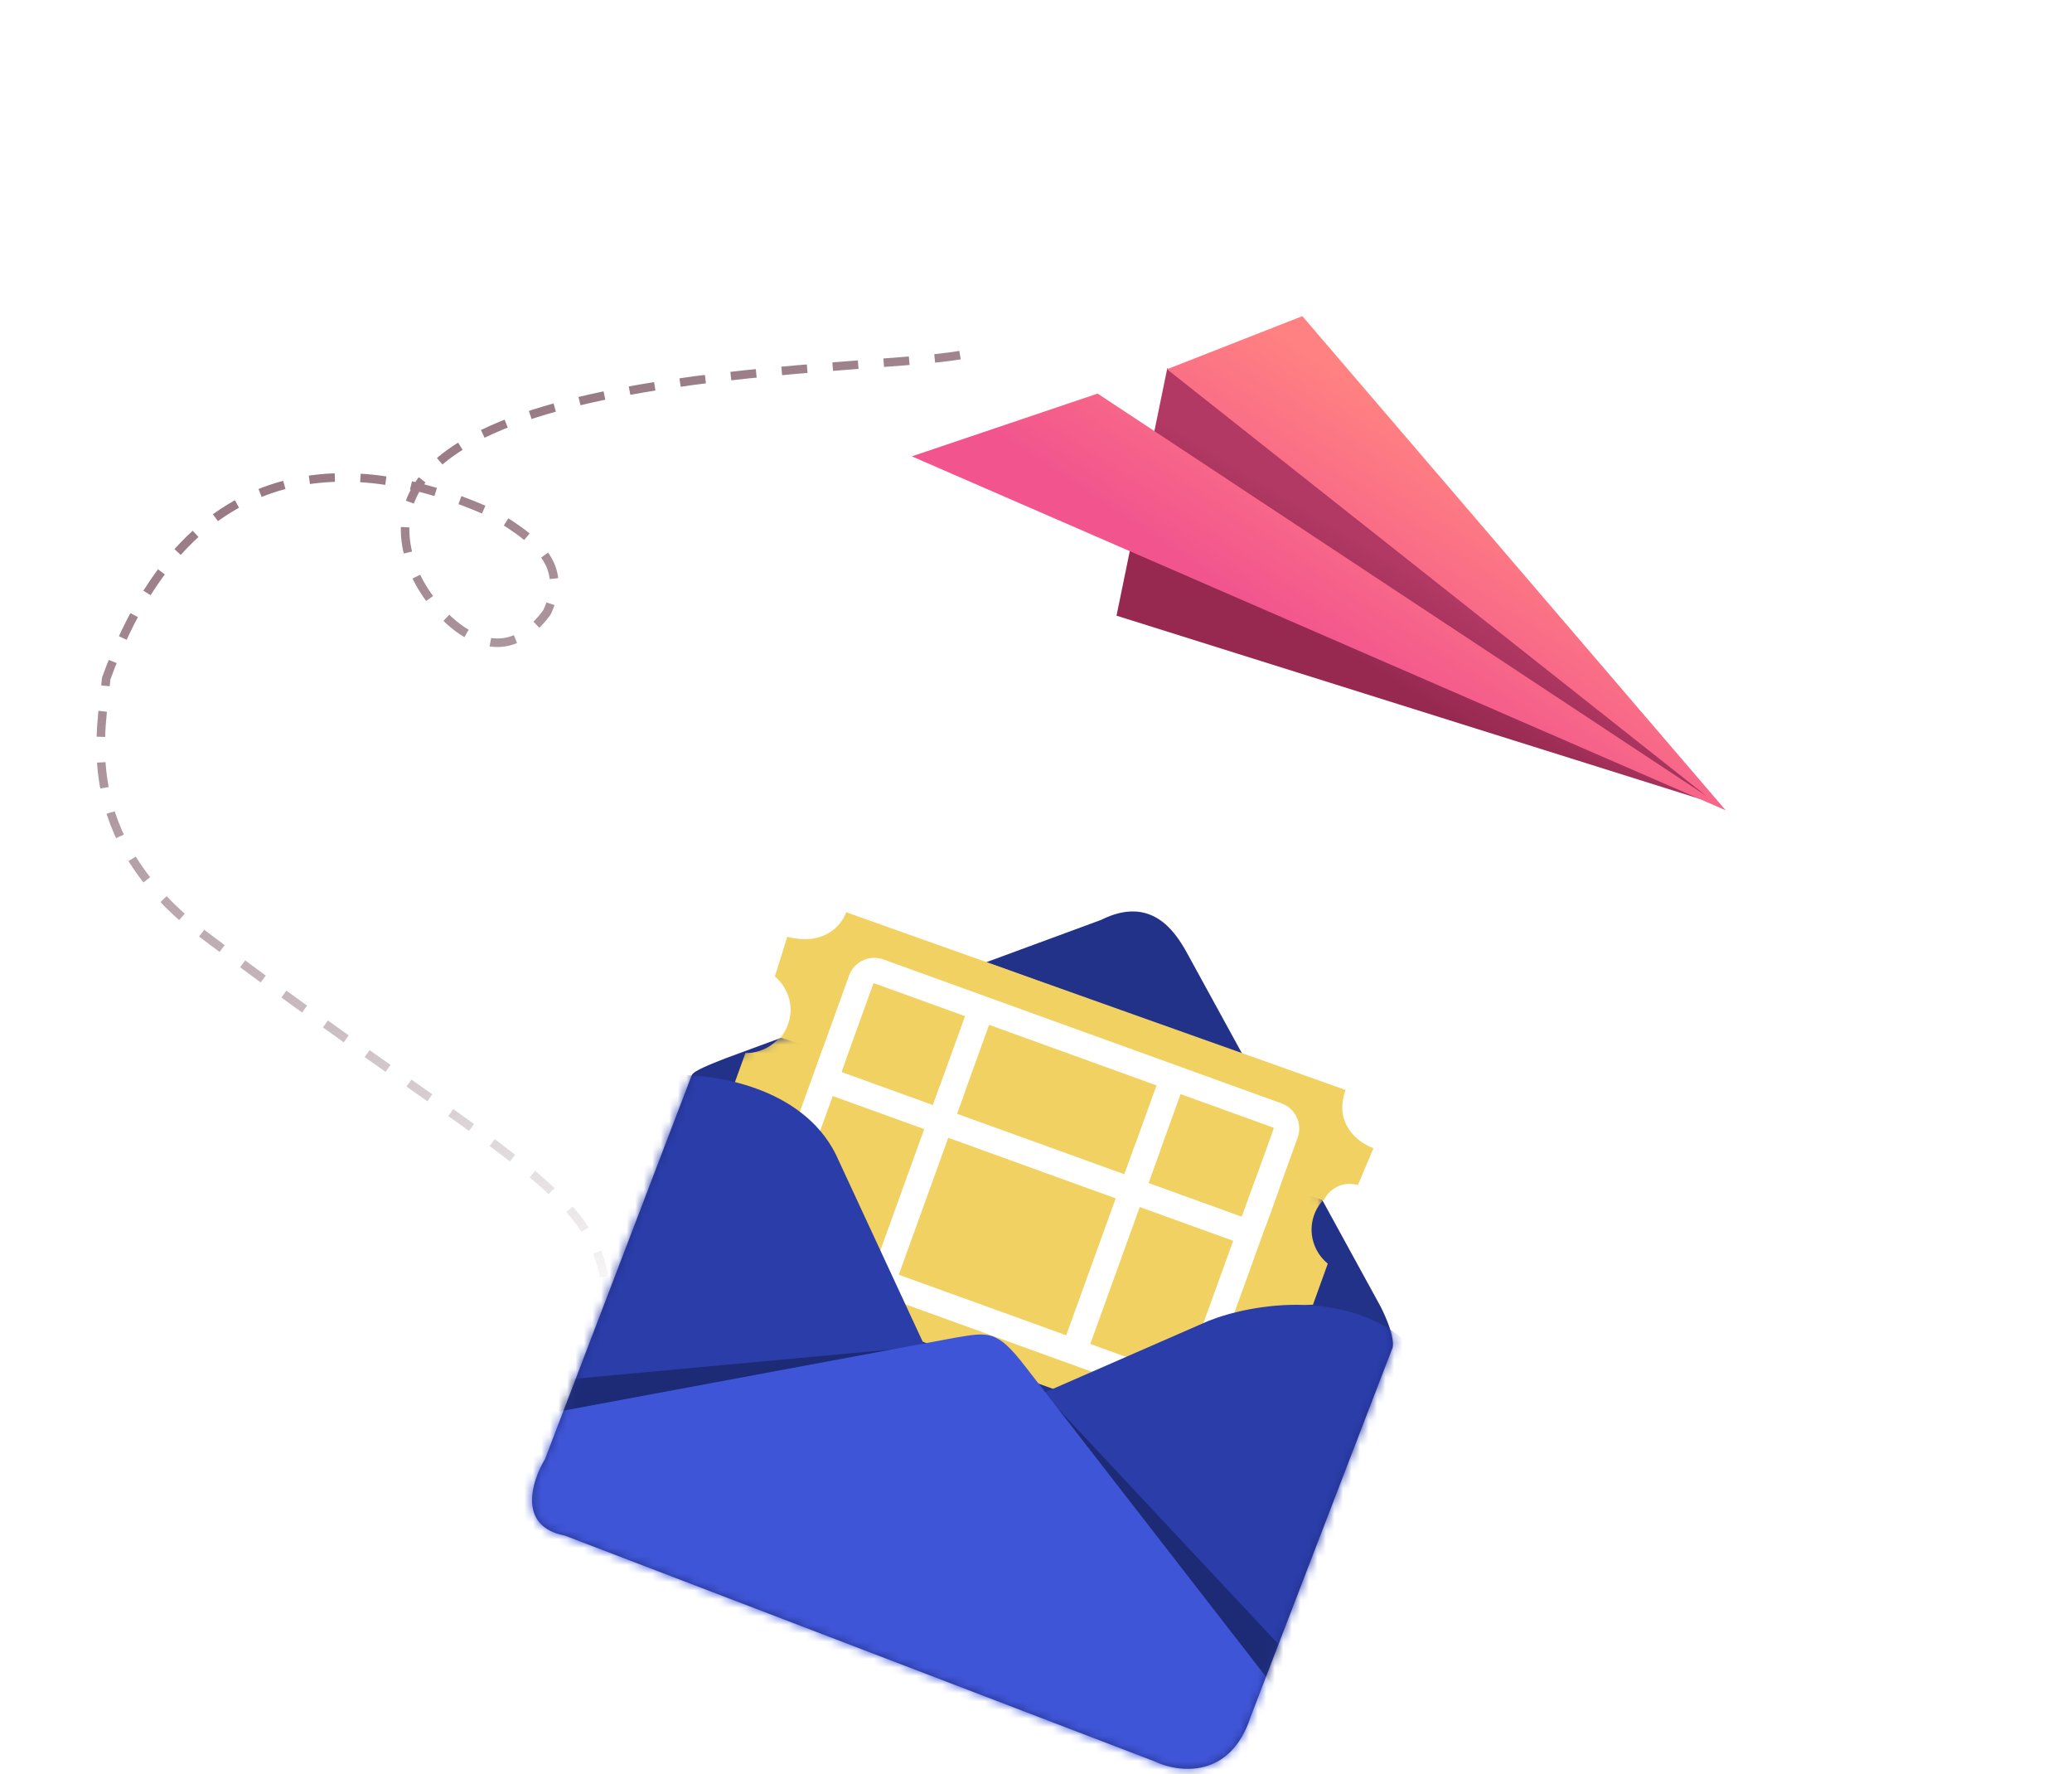 <svg width="243" height="208" viewBox="0 0 243 208" fill="none" xmlns="http://www.w3.org/2000/svg">
<path d="M63.91 171.106L81.129 126.07C81.332 125.541 83.447 124.746 85.103 124.084L129.145 107.858C134.973 104.944 137.754 109.182 139.079 111.5L161.928 153.224C163.517 156.403 163.473 157.86 163.252 158.191L146.695 201.24C144.311 208.658 138.196 207.863 135.436 206.538L66.228 180.047C60.664 178.987 62.364 173.645 63.91 171.106Z" fill="#233289"/>
<mask id="mask0_1_486" style="mask-type:alpha" maskUnits="userSpaceOnUse" x="62" y="106" width="102" height="102">
<path d="M63.91 171.106L81.129 126.07C81.332 125.541 83.447 124.746 85.103 124.084L129.145 107.858C134.973 104.944 137.754 109.182 139.079 111.5L161.928 153.224C163.517 156.403 163.473 157.86 163.252 158.191L146.695 201.24C144.311 208.658 138.196 207.863 135.436 206.538L66.228 180.047C60.664 178.987 62.364 173.645 63.91 171.106Z" fill="#233289"/>
</mask>
<g mask="url(#mask0_1_486)">
<path d="M159.016 139.068L160.661 134.518C158.011 133.56 156.627 130.608 157.585 127.958L98.91 106.748L98.854 106.904C97.835 109.453 94.952 110.766 92.356 109.827L90.711 114.377C92.357 115.717 93.07 117.997 92.31 120.101C91.549 122.205 89.538 123.499 87.421 123.478L85.677 128.302C87.324 129.642 88.037 131.921 87.277 134.025C86.518 136.124 84.505 137.424 82.388 137.403L80.745 141.948C83.352 142.891 84.723 145.729 83.867 148.349L83.81 148.504L142.485 169.713L142.487 169.708C143.449 167.047 146.384 165.675 149.045 166.637L150.69 162.086C149.043 160.747 148.33 158.467 149.091 156.363C149.849 154.265 151.863 152.965 153.98 152.985L155.721 148.167C154.075 146.827 153.361 144.548 154.122 142.444C154.882 140.34 156.894 139.045 159.016 139.068Z" fill="#F0D162"/>
<path d="M137.556 126.365L125.945 158.487M138.188 162.912L91.473 146.026C90.628 145.72 90.187 144.78 90.492 143.934L100.993 114.886C101.298 114.04 102.239 113.599 103.084 113.905L149.794 130.789C150.64 131.095 151.081 132.035 150.775 132.881L140.277 161.924C140.205 162.126 140.093 162.312 139.949 162.471C139.805 162.63 139.631 162.759 139.437 162.851C139.243 162.942 139.033 162.995 138.819 163.006C138.605 163.016 138.39 162.984 138.188 162.912V162.912ZM115.024 118.451L103.413 150.572L115.024 118.451Z" stroke="white" stroke-width="3" stroke-miterlimit="10"/>
<path d="M98.017 135.342C94.044 127.395 83.557 125.85 78.811 126.07L60.267 169.119L57.949 181.04L127.158 208.525L145.702 211.174L165.902 158.191C158.484 150.774 146.695 152.893 141.728 154.88L112.919 167.463L98.017 135.342Z" fill="#2A3DA9"/>
<g opacity="0.3">
<path d="M151.331 194.285L122.522 163.489L148.351 199.583L151.331 194.285Z" fill="black"/>
<path d="M108.614 157.859L64.572 166.469L65.565 161.833L108.614 157.859Z" fill="black"/>
</g>
<path d="M111.925 156.867L63.91 165.807L57.949 178.722L145.04 212.83L150.007 198.591L120.204 160.178C116.892 155.873 115.899 156.204 111.925 156.867Z" fill="#3F55D7"/>
</g>
<path d="M112.591 41.634C100.816 43.763 38.548 42.847 48.601 67.102C50.388 71.414 57.903 80.34 64.152 71.792C66.391 66.959 64.186 63.888 57.534 60.11C48.228 55.941 23.953 47.721 12.452 79.569C12.036 85.279 8.5 98 23.953 109.648C57.029 134.58 70.102 139.48 71 151" stroke="url(#paint0_linear_1_486)" stroke-linejoin="round" stroke-dasharray="3 3"/>
<path d="M91.603 121.694C93.931 118.245 92.088 115.466 90.876 114.508L92.331 109.836C96.696 110.986 98.757 108.399 99.242 106.962L157.805 127.802C156.35 131.827 159.381 134.031 161.078 134.63L159.259 138.941C156.932 138.367 155.622 139.9 155.258 140.738L91.603 121.694Z" fill="#F0D162"/>
<path d="M115.024 118.45L110.241 131.696M137.556 126.364L132.773 139.611M145.016 144.036L98.301 127.15C97.455 126.845 97.014 125.904 97.32 125.059L100.992 114.885C101.298 114.039 102.238 113.598 103.084 113.904L149.794 130.788C150.64 131.094 151.081 132.034 150.775 132.88L147.105 143.048C147.032 143.25 146.921 143.436 146.777 143.595C146.633 143.754 146.459 143.883 146.265 143.975C146.071 144.066 145.861 144.119 145.647 144.13C145.432 144.14 145.218 144.109 145.016 144.036Z" stroke="white" stroke-width="3" stroke-miterlimit="10"/>
<g filter="url(#filter0_di_1_486)">
<path d="M108.944 46.191L114.899 17.168L179.87 68.463L108.944 46.191Z" fill="url(#paint1_linear_1_486)"/>
<path d="M178.089 67.305L114.865 17.296L130.735 11.069L180.385 69.009L84.936 27.511L106.725 20.149L178.089 67.305Z" fill="url(#paint2_linear_1_486)"/>
</g>
<defs>
<filter id="filter0_di_1_486" x="76.936" y="6.069" width="165.449" height="117.939" filterUnits="userSpaceOnUse" color-interpolation-filters="sRGB">
<feFlood flood-opacity="0" result="BackgroundImageFix"/>
<feColorMatrix in="SourceAlpha" type="matrix" values="0 0 0 0 0 0 0 0 0 0 0 0 0 0 0 0 0 0 127 0" result="hardAlpha"/>
<feOffset dx="32" dy="25"/>
<feGaussianBlur stdDeviation="15"/>
<feColorMatrix type="matrix" values="0 0 0 0 0.937 0 0 0 0 0.404 0 0 0 0 0.608 0 0 0 0.1 0"/>
<feBlend mode="normal" in2="BackgroundImageFix" result="effect1_dropShadow_1_486"/>
<feBlend mode="normal" in="SourceGraphic" in2="effect1_dropShadow_1_486" result="shape"/>
<feColorMatrix in="SourceAlpha" type="matrix" values="0 0 0 0 0 0 0 0 0 0 0 0 0 0 0 0 0 0 127 0" result="hardAlpha"/>
<feOffset dx="-10" dy="1"/>
<feGaussianBlur stdDeviation="4"/>
<feComposite in2="hardAlpha" operator="arithmetic" k2="-1" k3="1"/>
<feColorMatrix type="matrix" values="0 0 0 0 0.746 0 0 0 0 0.18 0 0 0 0 0.384 0 0 0 0.15 0"/>
<feBlend mode="normal" in2="shape" result="effect2_innerShadow_1_486"/>
</filter>
<linearGradient id="paint0_linear_1_486" x1="63.889" y1="41.255" x2="98.719" y2="147.264" gradientUnits="userSpaceOnUse">
<stop stop-color="#957580"/>
<stop offset="0.498" stop-color="#8C6E79" stop-opacity="0.55"/>
<stop offset="1" stop-color="#745862" stop-opacity="0"/>
</linearGradient>
<linearGradient id="paint1_linear_1_486" x1="149.344" y1="44.633" x2="143.094" y2="54.917" gradientUnits="userSpaceOnUse">
<stop stop-color="#B13964"/>
<stop offset="1" stop-color="#972951"/>
</linearGradient>
<linearGradient id="paint2_linear_1_486" x1="137.434" y1="19.396" x2="121.693" y2="42.861" gradientUnits="userSpaceOnUse">
<stop stop-color="#FF8181"/>
<stop offset="1" stop-color="#F2558E"/>
</linearGradient>
</defs>
</svg>
